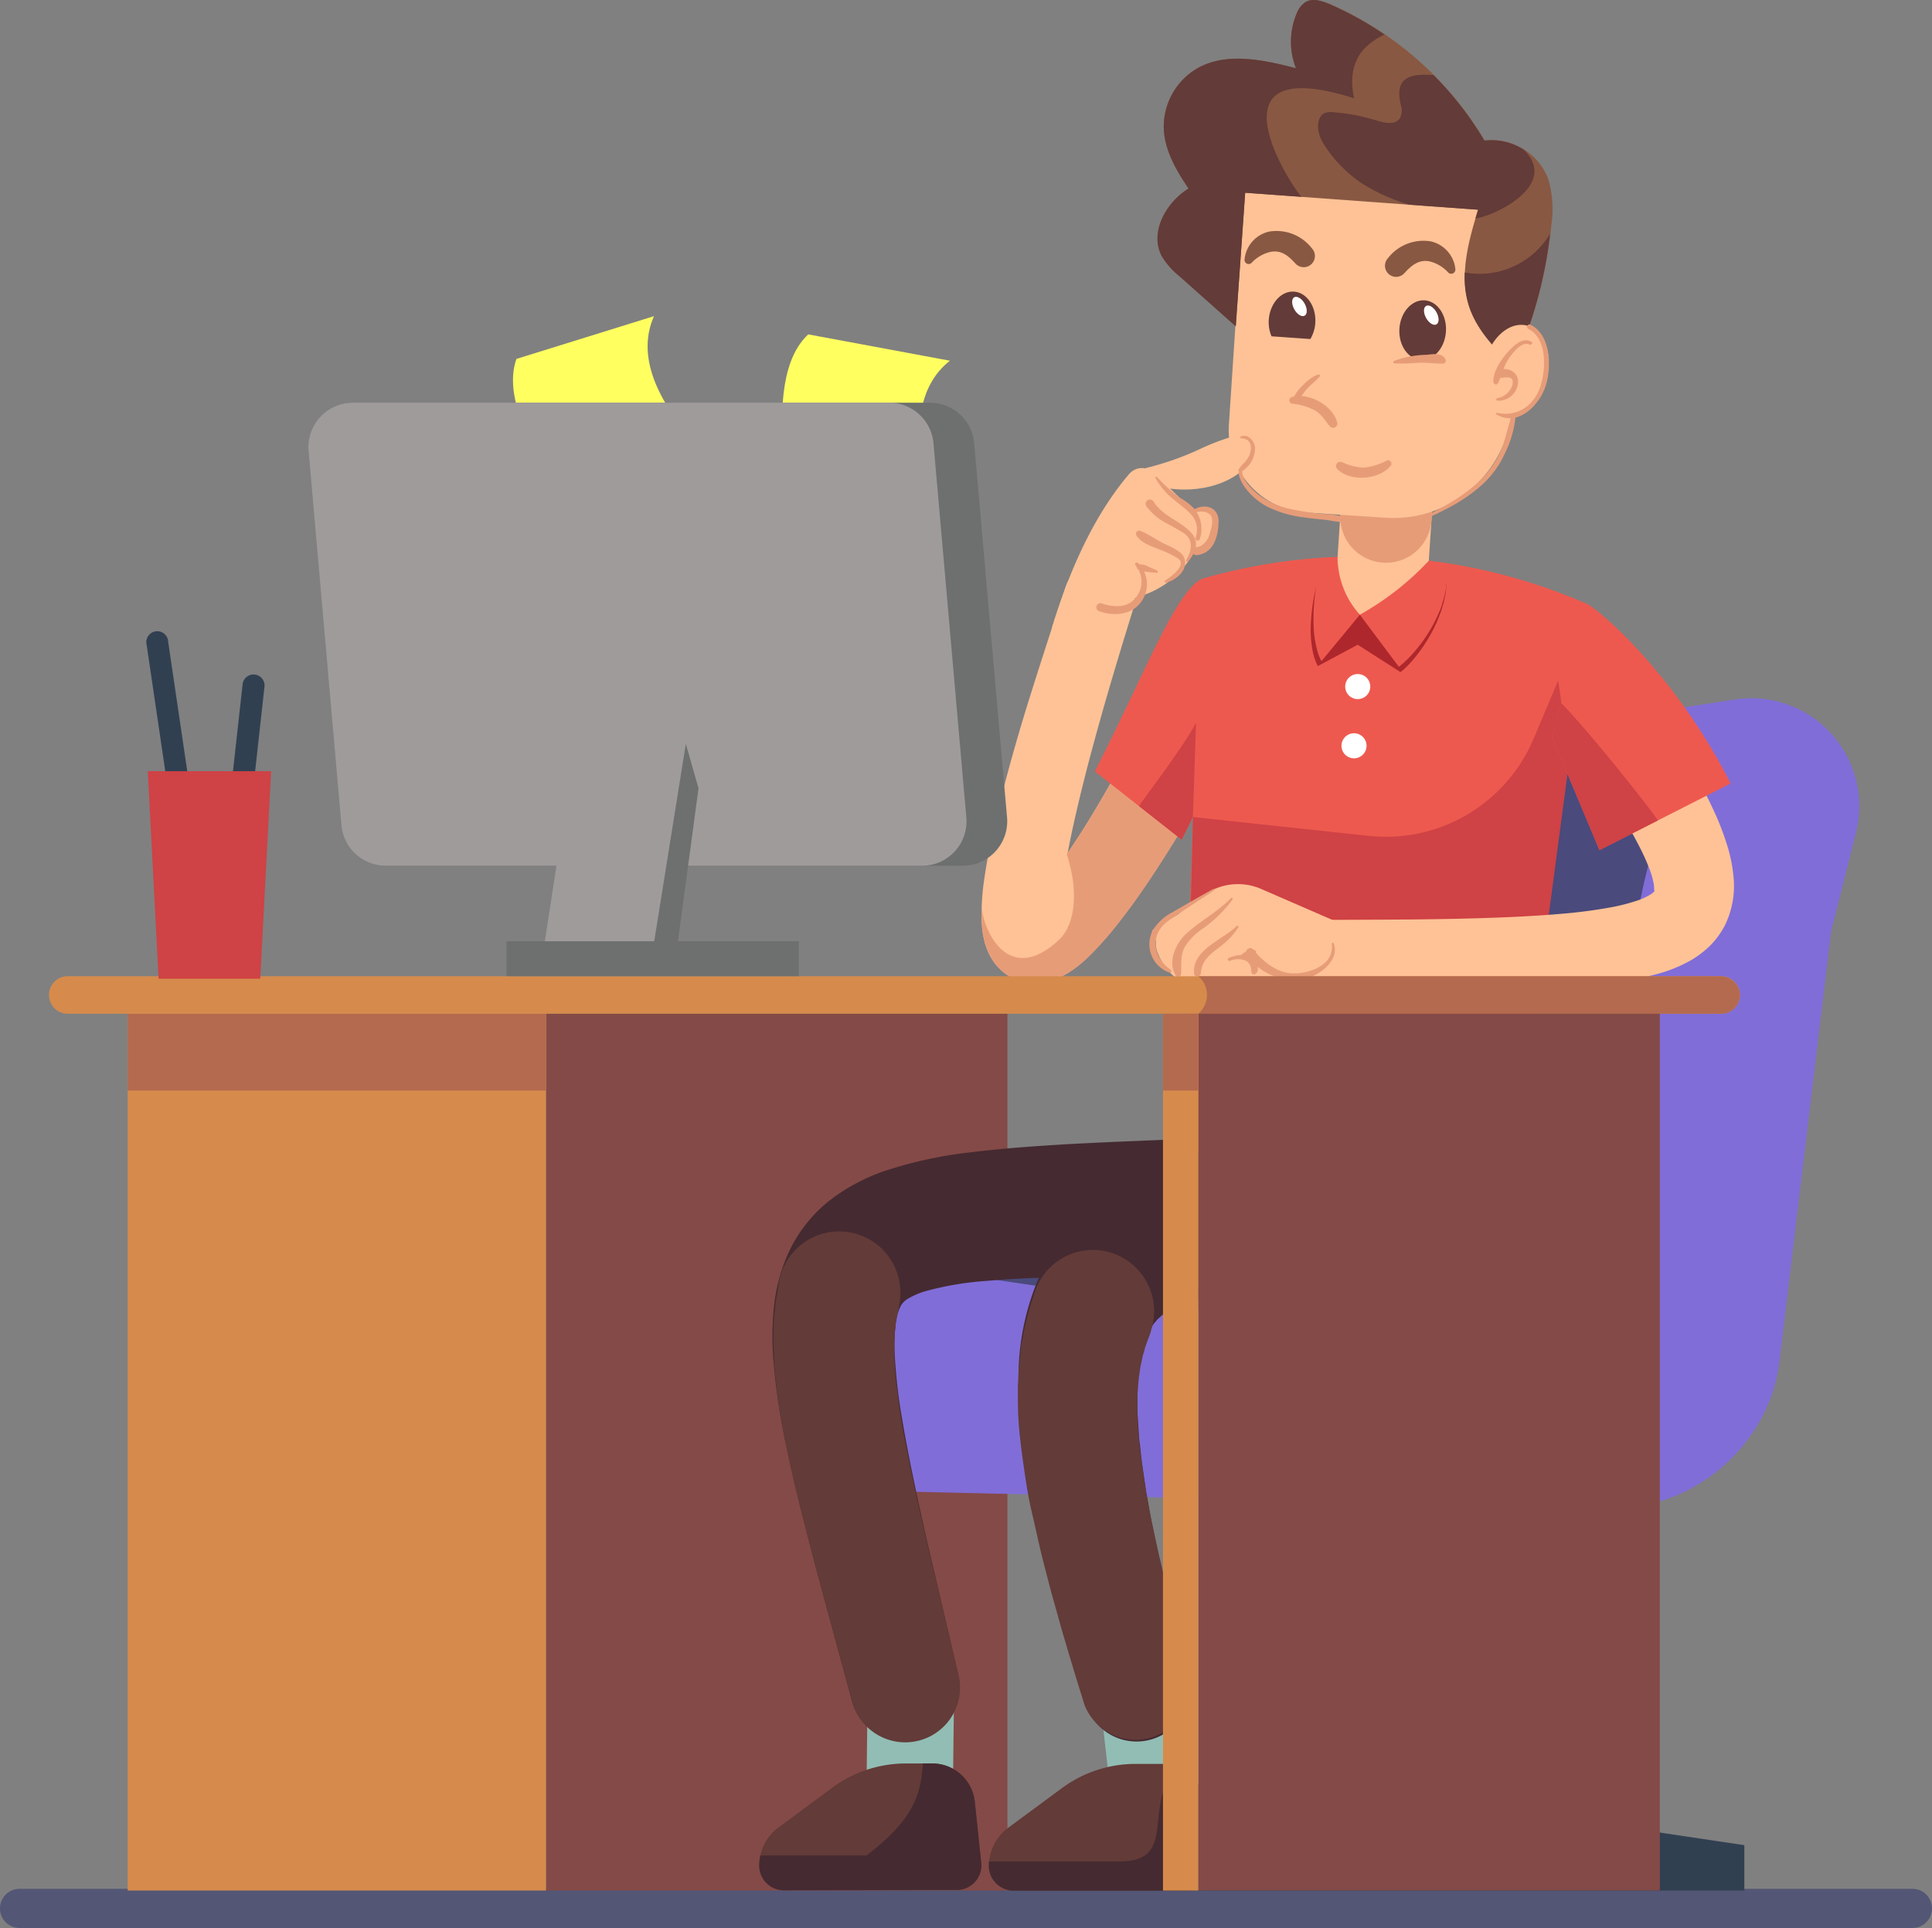 <svg xmlns="http://www.w3.org/2000/svg" width="353" height="352.29" viewBox="0 0 353 352.29">
  <rect x="0" y="0" width="353" height="352.29" fill="#808080" stroke="none"/>
  <g id="Imagen_No_11_Lineamientos_institucionales_SENA_para_la_formación_virtual" data-name="Imagen No 11 Lineamientos institucionales (SENA) para la formación virtual" transform="translate(0 0)">
    <path id="Trazado_1" data-name="Trazado 1" d="M364.32,368.25H18.47a3.57,3.57,0,0,1-3.58-3.57h0a3.58,3.58,0,0,1,3.58-3.58H364.32a3.57,3.57,0,0,1,3.57,3.58h0a3.57,3.57,0,0,1-3.57,3.57Z" transform="translate(-14.89 -15.96)" fill="#272c6a" opacity="0.5"/>
    <rect id="Rectángulo_1" data-name="Rectángulo 1" width="84.32" height="160.22" transform="translate(184.07 345.44) rotate(180)" fill="#844a47"/>
    <rect id="Rectángulo_2" data-name="Rectángulo 2" width="76.43" height="160.22" transform="translate(23.33 185.23)" fill="#d68b4c"/>
    <rect id="Rectángulo_3" data-name="Rectángulo 3" width="76.43" height="14.04" transform="translate(23.33 185.23)" fill="#b46a4f"/>
    <path id="Trazado_2" data-name="Trazado 2" d="M318.71,345.45H184.31v-8.29l67.75-9.95,66.65,9.95Z" fill="#314051"/>
    <path id="Trazado_3" data-name="Trazado 3" d="M182.14,247.68l53.58,1.45,15.34-92.88,80.77-12.47A19.73,19.73,0,0,1,354,168.1l-4.55,18.09L340,264.84c-1.8,15-15.59,27-30.56,26.65l-144-3.33L163.8,266.6C163.06,256.61,172,247.41,182.14,247.68Z" transform="translate(-14.89 -15.96)" fill="#816dd8"/>
    <path id="Trazado_4" data-name="Trazado 4" d="M235.72,249.13l14.44-87.68,74-7.17c-15.12,25-13.93,63.94-8.19,106.79l-78.48-5.29-55.32-8.1Z" transform="translate(-14.89 -15.96)" fill="#4a4a7c"/>
    <rect id="Rectángulo_4" data-name="Rectángulo 4" width="26.97" height="15.79" transform="translate(158.29 329.567) rotate(-89.34)" fill="#92bdb4"/>
    <rect id="Rectángulo_5" data-name="Rectángulo 5" width="15.79" height="28.53" transform="matrix(0.994, -0.113, 0.113, 0.994, 200.486, 306.188)" fill="#92bdb4"/>
    <path id="Trazado_5" data-name="Trazado 5" d="M279.25,251.35l-6.08-.07-6.91-.06h-8.83c-3.2,0-6.64.1-10.12.32-1.77.07-3.48.26-5.27.4a41.978,41.978,0,0,0-5.1.74,27.67,27.67,0,0,0-8.28,2.67,3.641,3.641,0,0,0-.7.44c-.21.15-.43.29-.66.43a5.036,5.036,0,0,0-.53.49,2.25,2.25,0,0,0-.52.5,6.628,6.628,0,0,0-.9,1.16c-.14.23-.3.43-.44.65l-.36.81a24.57,24.57,0,0,0-1.82,8.91c-.15,1.72,0,3.63,0,5.46.06.94.12,1.89.18,2.82l.09,1.41a13.708,13.708,0,0,0,.16,1.42c.1.95.2,1.88.31,2.81s.26,1.88.39,2.8.27,1.84.4,2.74.33,1.82.48,2.71c.6,3.55,1.35,6.95,2,10.09s1.35,6,2,8.57,1.18,4.79,1.68,6.63c1,3.68,1.53,5.78,1.53,5.78v.13a9.69,9.69,0,0,1-18.62,5.34l-1.82-5.9c-.6-1.87-1.26-4.18-2-6.82s-1.59-5.66-2.49-8.94-1.8-6.91-2.63-10.82l-.66-3c-.22-1-.39-2-.59-3.09s-.41-2.08-.58-3.17l-.5-3.29c-.09-.56-.17-1.11-.25-1.67s-.13-1.15-.2-1.73c-.12-1.16-.24-2.33-.37-3.5-.12-2.44-.34-4.85-.26-7.47a46.62,46.62,0,0,1,3-16.87l.94-2.24c.38-.74.81-1.48,1.22-2.21a29.781,29.781,0,0,1,2.93-4.22,18.412,18.412,0,0,1,1.73-1.91c.6-.6,1.21-1.21,1.83-1.79a23.948,23.948,0,0,1,2-1.53,17.711,17.711,0,0,1,2-1.4,49.1,49.1,0,0,1,15.55-6.18c2.42-.58,4.69-.93,6.93-1.31s4.34-.59,6.35-.76c4.1-.43,7.83-.64,11.27-.84s6.52-.3,9.25-.4l7-.23L279,226a12.661,12.661,0,0,1,.79,25.31Z" transform="translate(-14.89 -15.96)" fill="#452a31"/>
    <path id="Trazado_6" data-name="Trazado 6" d="M242.66,248.92l-23.91.22c-3.55,0-7.38.1-11.36.21s-8.14.3-12.21.66a57,57,0,0,0-11.12,1.86,13.92,13.92,0,0,0-3.31,1.42,3.61,3.61,0,0,0-1.25,1.24,8.9,8.9,0,0,0-.92,3.1,31.149,31.149,0,0,0-.24,5.21,95.564,95.564,0,0,0,1.36,12.29c.69,4.18,1.52,8.31,2.34,12.24s1.67,7.69,2.46,11.15l5.43,23.23h0a10.009,10.009,0,0,1-19.41,4.9l-6.27-23.17c-.92-3.5-1.92-7.31-2.93-11.39s-2-8.43-3-13.07a116.363,116.363,0,0,1-2.16-15.13,52.649,52.649,0,0,1,.13-9,31.41,31.41,0,0,1,2.95-10.62,26,26,0,0,1,8-9.53,34.881,34.881,0,0,1,9.4-4.85,77.661,77.661,0,0,1,16-3.42c4.84-.59,9.36-.93,13.59-1.21s8.17-.46,11.79-.63l23.93-1h0a12.659,12.659,0,1,1,1.11,25.293Z" transform="translate(-14.89 -15.96)" fill="#452a31"/>
    <path id="Trazado_7" data-name="Trazado 7" d="M225.1,259.48l-.27.74-.33.89q-.09.27-.21.57c-.06.18-.18.48-.19.57-.06.26-.14.56-.23.87-.05.16-.1.33-.16.5s-.09.44-.14.67q-.16.72-.33,1.53c-.08.57-.16,1.16-.25,1.79s-.12,1.31-.18,2l-.09,1.08v1.15c-.06,1.54,0,3.27.1,5s.29,3.7.57,5.68.58,4,.89,6,.73,4.09,1.18,6.13.85,4,1.32,6,.9,3.84,1.34,5.64.87,3.49,1.28,5.06c.81,3.14,1.52,5.77,2,7.6l.78,2.89v.09a10,10,0,0,1-19.14,5.54l-.91-2.93c-.58-1.86-1.4-4.53-2.35-7.76-.48-1.61-1-3.36-1.51-5.23s-1.09-3.83-1.63-5.9-1.11-4.2-1.63-6.4-1-4.47-1.54-6.73-.94-4.59-1.29-6.94-.67-4.68-.93-7a61.35,61.35,0,0,1-.38-6.84v-1.65a14.622,14.622,0,0,1,.06-1.63c.05-1.08.05-2.1.18-3.13s.21-2,.3-2.92.32-1.83.46-2.67c.08-.43.13-.8.24-1.24l.31-1.26c.21-.81.4-1.54.58-2.21a7.349,7.349,0,0,1,.23-.73c.06-.21.12-.4.18-.58.12-.35.22-.66.3-.9l.24-.75a11.182,11.182,0,0,1,21.26,6.94A1.809,1.809,0,0,1,225.1,259.48Z" transform="translate(-14.89 -15.96)" fill="#633b38"/>
    <path id="Trazado_8" data-name="Trazado 8" d="M179.1,255l-.17.8c-.05.26-.12.58-.19,1a2.9,2.9,0,0,1-.13.61l-.06.32v.2a6.336,6.336,0,0,1-.1.9c0,.17-.05.3-.07.54v.76c0,.53-.08,1.06-.08,1.68v2c.07,1.42.12,3,.33,4.7s.44,3.59.71,5.53.67,4,1.09,6.11.86,4.27,1.3,6.43c.95,4.34,1.95,8.71,2.92,12.84s1.9,8,2.69,11.31c1.59,6.66,2.64,11.09,2.64,11.09a10.007,10.007,0,0,1-19.38,5h0s-1.19-4.39-3-11c-.9-3.31-2-7.16-3.07-11.29s-2.3-8.61-3.43-13.13c-.55-2.28-1.13-4.53-1.63-6.83s-1-4.57-1.43-6.8-.81-4.45-1.07-6.64-.49-4.3-.64-6.28c0-1-.08-2-.11-2.93s0-1.87,0-2.72v-1.25c0-.4.08-.91.11-1.33l.25-2.38.06-.53.06-.35.1-.61c.07-.39.12-.71.17-1l.14-.81a11.18,11.18,0,1,1,22,3.76l-.06.3Z" transform="translate(-14.89 -15.96)" fill="#633b38"/>
    <path id="Trazado_9" data-name="Trazado 9" d="M246.91,135l-.51,1.41c-.21.53-.45,1.17-.74,1.93s-.63,1.51-1,2.42c-1.52,3.6-3.82,8.52-6.84,14.24s-6.72,12.21-11.13,19c-2.22,3.42-4.59,6.91-7.34,10.42a64.779,64.779,0,0,1-4.59,5.32,30.666,30.666,0,0,1-3,2.77l-1,.72c-.39.25-.78.5-1.18.74s-1,.53-1.5.76q-.49.21-1,.37c-.37.11-.68.21-1.11.31a12.446,12.446,0,0,1-1.51.18,6.428,6.428,0,0,1-.77,0,8,8,0,0,1-1-.09,8.491,8.491,0,0,1-1.9-.46,11.641,11.641,0,0,1-1.87-.93,5.56,5.56,0,0,1-.76-.57c-.22-.19-.44-.39-.65-.6a8.249,8.249,0,0,1-1.07-1.25c-.24-.36-.47-.74-.69-1.13-.09-.18-.22-.41-.28-.56l-.18-.45c-.12-.29-.23-.6-.33-.9l-.15-.45-.08-.36c-.11-.48-.22-1-.29-1.44a20.71,20.71,0,0,1-.2-2.35,44.369,44.369,0,0,1,.48-7.43c.65-4.48,1.55-8.59,2.5-12.52,1.93-7.85,4-14.95,5.9-21s3.52-11,4.67-14.55l1.84-5.48a6.5,6.5,0,0,1,12.36,4h0l-1.68,5.45c-1.05,3.47-2.56,8.42-4.24,14.38s-3.55,12.92-5.17,20.32c-.8,3.69-1.53,7.51-2,11.19a31.6,31.6,0,0,0-.24,4.93c0,.38.07.52.08.77v.02l-.06-.17v-.08l-.1-.22a2.181,2.181,0,0,0-.28-.46,7.474,7.474,0,0,0-.55-.66,3.9,3.9,0,0,0-.38-.33l-.46-.33a4.2,4.2,0,0,0-1.16-.58,5.339,5.339,0,0,0-1.14-.3,3.821,3.821,0,0,0-.58,0,2.66,2.66,0,0,0-.39,0,3,3,0,0,0-.73.1l-.37.07-.27.11a.28.28,0,0,0-.12.05.49.49,0,0,1,.14-.11l.28-.23a15.561,15.561,0,0,0,1.52-1.48,50.51,50.51,0,0,0,3.4-4.17c2.25-3,4.36-6.27,6.32-9.46,3.93-6.42,7.3-12.71,10-18.13s4.7-10,5.94-13.18q.47-1.19.81-2.1l.52-1.46.48-1.42h0A8.144,8.144,0,1,1,247,134.78C247,134.83,246.92,134.92,246.91,135Z" transform="translate(-14.89 -15.96)" fill="#fec296"/>
    <path id="Trazado_10" data-name="Trazado 10" d="M290.83,222.62a18.42,18.42,0,0,1-1.6-3.42,5.4,5.4,0,0,0-.49,2.86,5.48,5.48,0,0,0,.92,2.52A10.682,10.682,0,0,1,290.83,222.62Z" transform="translate(-14.89 -15.96)" fill="#e79c78"/>
    <path id="Trazado_11" data-name="Trazado 11" d="M241.84,124.49a8.13,8.13,0,0,0-10.29,5.13h0l-.48,1.42-.52,1.46q-.35.92-.81,2.1c-1.24,3.17-3.24,7.76-5.94,13.18s-6.06,11.71-10,18.13c-.59,1-3.39,5.19-4,6.16,2.39,7.31,1.26,13-1.28,15.48-9.51,9.05-14.19-2.05-14.25-6.12,0,.85-.06,1.72,0,2.67a20.71,20.71,0,0,0,.2,2.35c.07.46.18,1,.29,1.44l.08.36.15.45c.1.3.21.61.33.9l.18.45c.06.15.19.38.28.56.22.39.45.77.69,1.13a8.251,8.251,0,0,0,1.07,1.25c.21.21.43.41.65.6a5.561,5.561,0,0,0,.76.57,11.641,11.641,0,0,0,1.87.93,8.491,8.491,0,0,0,1.9.46,8,8,0,0,0,1,.09,6.424,6.424,0,0,0,.77,0,12.446,12.446,0,0,0,1.51-.18c.43-.1.74-.2,1.11-.31q.509-.16,1-.37c.5-.23,1.05-.5,1.5-.76s.79-.49,1.18-.74l1-.72a30.672,30.672,0,0,0,3-2.77,64.785,64.785,0,0,0,4.59-5.32c2.75-3.51,5.12-7,7.34-10.42,4.41-6.83,8.11-13.35,11.13-19.07s5.32-10.64,6.84-14.24c.37-.91.7-1.72,1-2.42s.53-1.4.74-1.93l.51-1.41a1.39,1.39,0,0,1,.06-.19,8.13,8.13,0,0,0-5.16-10.3Z" transform="translate(-14.89 -15.96)" fill="#e79c78"/>
    <path id="Trazado_12" data-name="Trazado 12" d="M229.85,240.37l46.2,3.09a16.26,16.26,0,0,0,17.31-15.16l1.76-26.68,10-75.19a103.73,103.73,0,0,0-70.79-4.66l-2.6,77.55Z" transform="translate(-14.89 -15.96)" fill="#ee594f"/>
    <path id="Trazado_13" data-name="Trazado 13" d="M299.58,140.31l-4.48,10.63A29.31,29.31,0,0,1,265,168.7l-32.13-3.45L232,199.33l-1.85,41,46.2,3.09a16.26,16.26,0,0,0,17.31-15.15l1.76-26.68,6.27-47.24Z" transform="translate(-14.89 -15.96)" fill="#cf4245"/>
    <path id="Trazado_14" data-name="Trazado 14" d="M230.25,224.74l-1.33,26.07,46,3a17.11,17.11,0,0,0,18.2-16.22l.47-9.57C267.75,234.24,246.75,233.54,230.25,224.74Z" transform="translate(-14.89 -15.96)" fill="#633b38"/>
    <path id="Trazado_15" data-name="Trazado 15" d="M259.28,117.73a15.75,15.75,0,0,0,4.07,10.55,51.8,51.8,0,0,0,12.6-9.86l1.36-20.56-16.64-1.1Z" transform="translate(-14.89 -15.96)" fill="#fec296"/>
    <path id="Trazado_16" data-name="Trazado 16" d="M276.44,111l.42-6.29-16.64-1.1-.42,6.29a8.34,8.34,0,0,0,7.77,8.87h0a8.33,8.33,0,0,0,8.87-7.77Z" transform="translate(-14.89 -15.96)" fill="#e79c78"/>
    <path id="Trazado_17" data-name="Trazado 17" d="M240.47,46.6H291.9V88.66a21.73,21.73,0,0,1-21.73,21.73H255.55a15.08,15.08,0,0,1-15.08-15.08Z" transform="translate(-9.15 -33.31) rotate(3.77)" fill="#fec296"/>
    <path id="Trazado_18" data-name="Trazado 18" d="M253.41,16.35a4.29,4.29,0,0,0-1.57,2,13.28,13.28,0,0,0-.16,10.08c-6-1.55-12.65-3-18,0a12.35,12.35,0,0,0-6.15,11.06c.17,4,2.29,7.61,4.52,10.92-4.14,2.56-7.15,8-4.91,12.32a13.88,13.88,0,0,0,3.28,3.73l10.26,9.13,1.72-24.41,42.56,3.1c-1.76,5.76-3.51,12-1.61,17.68,1.43,4.33,4.77,7.71,8,10.93a79.449,79.449,0,0,0,7-25.92,19,19,0,0,0-.63-8.45,11.1,11.1,0,0,0-11.56-6.9,61.64,61.64,0,0,0-28.32-24.95C256.38,16.11,254.72,15.57,253.41,16.35Z" transform="translate(-14.89 -15.96)" fill="#895842"/>
    <path id="Trazado_19" data-name="Trazado 19" d="M293.3,43.33a10.85,10.85,0,0,0-7.2-1.67,60.91,60.91,0,0,0-9.31-12c-.51,0-1-.05-1.54-.05-4.08,0-5.34,1.68-4.38,5.66a2.83,2.83,0,0,1-.32,2.45c-.84,1-2.46.75-3.75.38a35.4,35.4,0,0,0-8.57-1.65,2.81,2.81,0,0,0-1.44.22,2.25,2.25,0,0,0-1,1.58c-.39,2,.74,3.87,1.94,5.46a24,24,0,0,0,6.18,5.88,36.28,36.28,0,0,0,8.43,3.77l12.61.92-.48,1.58C287.57,55.6,300,49.84,293.3,43.33Z" transform="translate(-14.89 -15.96)" fill="#633b38"/>
    <path id="Trazado_20" data-name="Trazado 20" d="M262.3,33.92c-.75-3.42-.39-7,2.27-9.46a12.31,12.31,0,0,1,3.29-2.18,61.48,61.48,0,0,0-10.08-5.57c-1.4-.6-3.06-1.14-4.37-.36a4.29,4.29,0,0,0-1.57,2,13.28,13.28,0,0,0-.16,10.08c-6-1.55-12.65-3-18,0a12.35,12.35,0,0,0-6.15,11.06c.17,4,2.29,7.61,4.52,10.92-4.14,2.56-7.15,8-4.91,12.32a13.88,13.88,0,0,0,3.28,3.73l10.26,9.13,1.72-24.41,10.37.75C252.09,51.93,233.74,24.89,262.3,33.92Z" transform="translate(-14.89 -15.96)" fill="#633b38"/>
    <path id="Trazado_21" data-name="Trazado 21" d="M282.52,65.75a17.22,17.22,0,0,0,.8,6.25c1.43,4.33,4.77,7.71,8,10.93a80.091,80.091,0,0,0,6.79-24.28A15,15,0,0,1,282.52,65.75Z" transform="translate(-14.89 -15.96)" fill="#633b38"/>
    <path id="Trazado_22" data-name="Trazado 22" d="M286.16,82.16c-1.08,4.48.58,8.72,3.72,9.48s6.56-2.25,7.64-6.73-.58-8.72-3.72-9.48S287.24,77.69,286.16,82.16Z" transform="translate(-14.89 -15.96)" fill="#fec296"/>
    <path id="Trazado_23" data-name="Trazado 23" d="M270.58,76c-.2,3,1.54,5.56,3.89,5.72s4.41-2.16,4.61-5.16-1.55-5.57-3.89-5.72S270.78,73,270.58,76Z" transform="translate(-14.89 -15.96)" fill="#633b38"/>
    <path id="Trazado_24" data-name="Trazado 24" d="M254.31,77.91a6.64,6.64,0,0,0,.9-2.94c.19-3-1.55-5.56-3.89-5.72s-4.41,2.16-4.61,5.16a6.659,6.659,0,0,0,.5,3Z" transform="translate(-14.89 -15.96)" fill="#633b38"/>
    <path id="Trazado_25" data-name="Trazado 25" d="M158.1,361.4l31.62-.07a4.47,4.47,0,0,0,4.43-4.93L193,345.19a7.81,7.81,0,0,0-7.79-7h-4.86a22.64,22.64,0,0,0-13.41,4.44l-9.82,7.26a8.67,8.67,0,0,0-3.51,7h0A4.52,4.52,0,0,0,158.1,361.4Z" transform="translate(-14.89 -15.96)" fill="#633b38"/>
    <path id="Trazado_26" data-name="Trazado 26" d="M200.08,361.43h31.61a4.46,4.46,0,0,0,4.44-4.92L235,345.27a7.82,7.82,0,0,0-7.78-7h-4.87a22.606,22.606,0,0,0-13.406,4.407l-9.834,7.253a8.65,8.65,0,0,0-3.52,7h0a4.51,4.51,0,0,0,4.49,4.5Z" transform="translate(-14.89 -15.96)" fill="#633b38"/>
    <path id="Trazado_27" data-name="Trazado 27" d="M193,345.19a7.81,7.81,0,0,0-7.79-7h-1.7c-.37,4.86-1,9.78-10.3,16.81h-19.4a8.711,8.711,0,0,0-.2,1.84,4.52,4.52,0,0,0,4.52,4.51l31.62-.07a4.47,4.47,0,0,0,4.43-4.93Z" transform="translate(-14.89 -15.96)" fill="#452a31"/>
    <path id="Trazado_28" data-name="Trazado 28" d="M219.77,356.09c10.5-.18,3.66-10.5,10.31-17.27a7.81,7.81,0,0,1,4.89,6.45l1.16,11.21a4.46,4.46,0,0,1-4.44,4.92H200.08a4.51,4.51,0,0,1-4.52-4.51c0-.27,0-.54,0-.8Z" transform="translate(-14.89 -15.96)" fill="#452a31"/>
    <path id="Trazado_29" data-name="Trazado 29" d="M230.79,169.39,239.94,151l-5.64-29.2c-4.94,2.93-10.15,17.09-19.37,35.12Z" transform="translate(-14.89 -15.96)" fill="#ee594f"/>
    <path id="Trazado_30" data-name="Trazado 30" d="M223,163.25l7.79,6.14,2.05-4.14.58-17.22C230.72,153.08,223.52,162.31,223,163.25Z" transform="translate(-14.89 -15.96)" fill="#cf4245"/>
    <path id="Trazado_31" data-name="Trazado 31" d="M279.23,122.81a4.621,4.621,0,0,1,.06-.82l-.1.82a8.476,8.476,0,0,1-.14.93l-.25,1.19c-.13.43-.26.89-.4,1.38a10.66,10.66,0,0,1-.57,1.5,26.466,26.466,0,0,1-1.55,3.11,28.17,28.17,0,0,1-3.9,5.16,18.108,18.108,0,0,1-1.53,1.42,2.841,2.841,0,0,1-.38.29l-7.12-9.51-7,8.48-.07-.1a9.622,9.622,0,0,1-.59-1.43,18.829,18.829,0,0,1-.78-4.84,33.821,33.821,0,0,1,.16-5c.15-1.35.31-2.25.31-2.25a35.451,35.451,0,0,0-1,7.24,20.14,20.14,0,0,0,.46,5.07,10.9,10.9,0,0,0,.56,1.66l.28.56h0l7.28-3.9,7.82,5h0s.44-.34.65-.54a17.479,17.479,0,0,0,1.55-1.6,28.858,28.858,0,0,0,3.71-5.5,25.862,25.862,0,0,0,1.41-3.24c.2-.53.33-1.06.49-1.55s.22-1,.33-1.42a9.867,9.867,0,0,0,.18-1.21,7.34,7.34,0,0,0,.13-.9Z" transform="translate(-14.89 -15.96)" fill="#ae272c"/>
    <path id="Trazado_32" data-name="Trazado 32" d="M260.68,141.27a2.29,2.29,0,1,0,.775-1.577A2.29,2.29,0,0,0,260.68,141.27Z" transform="translate(-14.89 -15.96)" fill="#fff"/>
    <path id="Trazado_33" data-name="Trazado 33" d="M260,152.08a2.29,2.29,0,1,0,2.44-2.13,2.29,2.29,0,0,0-2.44,2.13Z" transform="translate(-14.89 -15.96)" fill="#fff"/>
    <path id="Trazado_34" data-name="Trazado 34" d="M315.67,142.06l2.45,4.06c1.56,2.61,3.8,6.32,6.37,11,1.28,2.37,2.65,5,4,8a52,52,0,0,1,1.88,5,27.94,27.94,0,0,1,1.28,6.33,16.29,16.29,0,0,1-1.58,8.55,15.071,15.071,0,0,1-2.84,3.87,18.181,18.181,0,0,1-3.38,2.55,26.549,26.549,0,0,1-6.38,2.57,47.352,47.352,0,0,1-5.83,1.17,102.374,102.374,0,0,1-10.86.91c-3.5.13-6.9.16-10.17.15-6.53,0-12.56-.24-17.72-.43-10.32-.39-17.15-.75-17.15-.75h0a5.5,5.5,0,1,1,.31-11s6.83,0,17-.07c5.09-.06,11-.15,17.33-.42,3.14-.14,6.37-.32,9.59-.6a92.005,92.005,0,0,0,9.42-1.23,35.218,35.218,0,0,0,4.17-1.05,12.21,12.21,0,0,0,3-1.33,3.691,3.691,0,0,0,.6-.52c.07-.11.06-.14,0-.15s0-.22-.08-1a14.221,14.221,0,0,0-.79-2.87c-.41-1.1-.93-2.26-1.49-3.41-1.14-2.3-2.45-4.56-3.71-6.64-2.54-4.18-4.88-7.69-6.51-10.14s-2.6-3.87-2.6-3.87h0a8.132,8.132,0,0,1,13.5-9.07Z" transform="translate(-14.89 -15.96)" fill="#fec296"/>
    <path id="Trazado_35" data-name="Trazado 35" d="M307.13,171.3l-8.65-20.62,6.61-24.25c4.11,2.6,16.94,14.71,26,32.69Z" transform="translate(-14.89 -15.96)" fill="#ee594f"/>
    <path id="Trazado_36" data-name="Trazado 36" d="M300.17,144.46l-1.69,6.22,8.65,20.62,10.68-5.43C316.72,164.08,305.25,149.59,300.17,144.46Z" transform="translate(-14.89 -15.96)" fill="#cf4245"/>
    <path id="Trazado_37" data-name="Trazado 37" d="M232.39,108.82l-6.66-6.44a3.1,3.1,0,0,0-4.51.17q-8.62,10.08-14.13,28.1l16.87-6a16.58,16.58,0,0,0,9.65-9l.09-.22a5.92,5.92,0,0,0-1.31-6.61Z" transform="translate(-14.89 -15.96)" fill="#fec296"/>
    <path id="Trazado_38" data-name="Trazado 38" d="M294.71,78.41c-1.63-.92-3.21.67-4.26,1.8-1.26,1.37-2.76,3.58-2.71,5.52,0,.41.61.72.84.27.59-1.14.87-2.43,1.45-3.6s2.72-4.3,4.35-3.48C294.72,79.08,295.05,78.61,294.71,78.41Z" transform="translate(-14.89 -15.96)" fill="#e79c78"/>
    <path id="Trazado_39" data-name="Trazado 39" d="M288.38,83.76a.67.67,0,0,0,.26,1.26c1.08.06,3-.72,2.59,1.25a3.53,3.53,0,0,1-2.73,2.44.23.23,0,1,0,0,.46A3.55,3.55,0,0,0,292.24,86C292.54,83.85,290.05,82.76,288.38,83.76Z" transform="translate(-14.89 -15.96)" fill="#e79c78"/>
    <path id="Trazado_40" data-name="Trazado 40" d="M279,81.65c-.63-1.27-2.18-1-3.42-.86a17.62,17.62,0,0,0-6,1.13.24.24,0,0,0,.09.45,40.059,40.059,0,0,0,4.65-.14c1.4,0,2.79.19,4.17.16a.52.52,0,0,0,.51-.74Z" transform="translate(-14.89 -15.96)" fill="#e79c78"/>
    <path id="Trazado_41" data-name="Trazado 41" d="M259.23,93.21c-.75-3.13-5.24-5.62-8.29-4.7a.62.62,0,0,0,.09,1.22,11.31,11.31,0,0,1,4.1,1.22c1.26.73,1.85,1.87,2.76,2.93a.78.78,0,0,0,1.34-.67Z" transform="translate(-14.89 -15.96)" fill="#e79c78"/>
    <path id="Trazado_42" data-name="Trazado 42" d="M255.73,84.38a7.13,7.13,0,0,0-2.64,1.84,8.8,8.8,0,0,0-2,2.64c-.19.44.48.9.8.53.67-.78,1.17-1.68,1.87-2.45s1.59-1.38,2.26-2.19a.25.25,0,0,0-.29-.37Z" transform="translate(-14.89 -15.96)" fill="#e79c78"/>
    <path id="Trazado_43" data-name="Trazado 43" d="M254.6,61.35a8.18,8.18,0,0,0-7.84-3.07,5.8,5.8,0,0,0-4.48,5.13.76.76,0,0,0,1.26.61,6.85,6.85,0,0,1,3.34-2c2.06-.48,3.39.66,4.69,2.08a2.046,2.046,0,1,0,3.03-2.75Z" transform="translate(-14.89 -15.96)" fill="#895842"/>
    <path id="Trazado_44" data-name="Trazado 44" d="M244.67,98c2.23-5.64-8.52-.94-10.16-.16a54.151,54.151,0,0,1-9.95,3.57,2,2,0,0,0-.72.28,1.32,1.32,0,0,0-.1,1.81,3.38,3.38,0,0,0,1.7,1C231.86,106.68,241.86,105.12,244.67,98Z" transform="translate(-14.89 -15.96)" fill="#fec296"/>
    <path id="Trazado_45" data-name="Trazado 45" d="M233.59,109.22c1.11-.48,2.47-.44,3,.71a5.4,5.4,0,0,1,.14,2.88,7.9,7.9,0,0,1-.66,2.43,3.24,3.24,0,0,1-1.8,1.67,2,2,0,0,1-2.27-.66c-1-1.45-.54-4.43.24-5.85a2.92,2.92,0,0,1,1.35-1.18Z" transform="translate(-14.89 -15.96)" fill="#fec296"/>
    <path id="Trazado_46" data-name="Trazado 46" d="M244.2,97.7c-.19-1.26-1.24-2.5-2.59-2a.2.2,0,0,0,.07.37c2,0,2.08,2,1.32,3.4-.47.86-1.26,1.43-1.79,2.23a.33.33,0,0,0,.42.47A5,5,0,0,0,244.2,97.7Z" transform="translate(-14.89 -15.96)" fill="#e79c78"/>
    <path id="Trazado_47" data-name="Trazado 47" d="M233.12,108.94a10.6,10.6,0,0,0-2.62-2,28.42,28.42,0,0,1-4.22-3.84.17.17,0,0,0-.27.19,12.721,12.721,0,0,0,3.4,4c2.34,2,5.07,3.34,3.92,7a.4.4,0,0,0,.75.25,5.87,5.87,0,0,0-.96-5.6Z" transform="translate(-14.89 -15.96)" fill="#e79c78"/>
    <path id="Trazado_48" data-name="Trazado 48" d="M232.41,113.16c-2.07-2.13-5-2.85-6.71-5.5a.79.79,0,1,0-1.3.88,10.8,10.8,0,0,0,3.83,3.14c.9.49,1.8,1,2.68,1.51,2.11,1.27,1.79,3.22.71,5.11a.221.221,0,0,0,.37.24C233.43,116.81,234.12,114.93,232.41,113.16Z" transform="translate(-14.89 -15.96)" fill="#e79c78"/>
    <path id="Trazado_49" data-name="Trazado 49" d="M231.17,117.7c-.52-1.07-2.41-1.85-3.41-2.32-1.54-.72-3-1.85-4.58-2.44a.57.57,0,0,0-.68.79c.85,1.48,2.87,2.08,4.37,2.68a19.579,19.579,0,0,1,3.16,1.53c2,1.27-1.52,3.6-2.3,4.14-.17.11,0,.37.17.34C229.91,122,232.21,119.88,231.17,117.7Z" transform="translate(-14.89 -15.96)" fill="#e79c78"/>
    <path id="Trazado_50" data-name="Trazado 50" d="M226.29,120.2c-.55-.24-1.09-.49-1.64-.72a2.64,2.64,0,0,0-1.72-.37.47.47,0,0,0-.25.75,2.43,2.43,0,0,0,1.54.56c.66.12,1.33.14,2,.22C226.48,120.67,226.5,120.3,226.29,120.2Z" transform="translate(-14.89 -15.96)" fill="#e79c78"/>
    <path id="Trazado_51" data-name="Trazado 51" d="M222.8,118.82a.31.31,0,0,0-.46.41,4.62,4.62,0,0,1-.35,6.39c-1.55,1.5-4,1.21-5.81.6a.751.751,0,0,0-.46,1.43c2.52.91,5.82.76,7.56-1.57a5.4,5.4,0,0,0-.48-7.26Z" transform="translate(-14.89 -15.96)" fill="#e79c78"/>
    <path id="Trazado_52" data-name="Trazado 52" d="M237.54,111.21c0-2.79-2.91-3.38-4.83-1.91-.16.12,0,.34.15.31,1.06-.15,2.16-.43,3.06.34s.23,2.73,0,3.5a3.57,3.57,0,0,1-1.53,2.2c-.61.39-1.15.16-1.64.7a.41.41,0,0,0,0,.55l.18.26a.79.79,0,0,0,.7.23C236.73,117,237.51,113.84,237.54,111.21Z" transform="translate(-14.89 -15.96)" fill="#e79c78"/>
    <path id="Trazado_53" data-name="Trazado 53" d="M251.37,70.27c-.52.29-.52,1.28,0,2.21s1.37,1.46,1.89,1.17.52-1.29,0-2.22S251.89,70,251.37,70.27Z" transform="translate(-14.89 -15.96)" fill="#fff"/>
    <path id="Trazado_54" data-name="Trazado 54" d="M275.46,71.86c-.52.29-.52,1.28,0,2.21s1.37,1.46,1.89,1.16.52-1.28,0-2.21S276,71.56,275.46,71.86Z" transform="translate(-14.89 -15.96)" fill="#fff"/>
    <path id="Trazado_55" data-name="Trazado 55" d="M261.81,110.89a13.9,13.9,0,0,0-4.92-1,47.378,47.378,0,0,1-6.9-1.08,15.22,15.22,0,0,1-4.54-2c-1.25-.81-4.18-3.43-3.48-5.24.11-.27-.26-.39-.42-.2-.83,1,.13,2.67.76,3.59a11.86,11.86,0,0,0,4.63,3.82,20.8,20.8,0,0,0,6.28,1.73c1.4.2,2.81.33,4.22.48a24.761,24.761,0,0,0,4.19.46C261.89,111.42,262.1,111,261.81,110.89Z" transform="translate(-14.89 -15.96)" fill="#e79c78"/>
    <path id="Trazado_56" data-name="Trazado 56" d="M291.18,91.83c-.87,2.08-1.16,4.38-2.07,6.49a17.54,17.54,0,0,1-4.13,5.74c-3.2,3-7.27,5-11.12,7a.15.15,0,0,0,.13.27c4.26-1.77,8.52-3.81,11.91-7a17.13,17.13,0,0,0,3.81-5.24,19.271,19.271,0,0,0,2.1-7.15.32.32,0,0,0-.63-.11Z" transform="translate(-14.89 -15.96)" fill="#e79c78"/>
    <path id="Trazado_57" data-name="Trazado 57" d="M294.47,75.27c-.44-.21-.81.56-.37.78,3.45,1.7,3.25,7.06,2.35,10.17-1,3.6-4.2,6.06-8,5.17-.17,0-.31.2-.14.3,3.8,2.24,7.51-1.37,8.82-4.73S298.43,77.12,294.47,75.27Z" transform="translate(-14.89 -15.96)" fill="#e79c78"/>
    <path id="Trazado_58" data-name="Trazado 58" d="M230.43,182.79a51.308,51.308,0,0,1,4.74-3.48,10.6,10.6,0,0,1,10.14-.92l21.7,9.43-18.67,8.35a12.3,12.3,0,0,1-8.37.48c-2.72-.71-5-2.26-7.95-1.63a3.16,3.16,0,0,1-1.49.13,2.509,2.509,0,0,1-.81-.49,11,11,0,0,1-3.26-4.48,4.22,4.22,0,0,1-.37-2c.1-1-1.16-1.6-.53-2.32C226.52,184.79,229.4,183.66,230.43,182.79Z" transform="translate(-14.89 -15.96)" fill="#fec296"/>
    <path id="Trazado_59" data-name="Trazado 59" d="M243.54,191c-1.2-.92-2.88-.51-4.15,0-.31.12-.1.66.21.55a3.63,3.63,0,0,1,3,0,2,2,0,0,1,.85,1.23c.1.37,0,.65.16,1a.44.44,0,0,0,.6.18C245.35,193.2,244.33,191.63,243.54,191Z" transform="translate(-14.89 -15.96)" fill="#e79c78"/>
    <path id="Trazado_60" data-name="Trazado 60" d="M240.84,185.17c-2.55,2.57-8.23,4.31-7.77,8.73.07.73,1.21.57,1.24-.12.12-2.24,1.64-3.43,3.3-4.68a14,14,0,0,0,3.53-3.67C241.26,185.24,241,185,240.84,185.17Z" transform="translate(-14.89 -15.96)" fill="#e79c78"/>
    <path id="Trazado_61" data-name="Trazado 61" d="M239.78,180.1c-2.48,2.52-5.57,4.11-8.16,6.48-1.92,1.76-3.43,5.16-1.94,7.58a.53.53,0,0,0,1-.23c.12-1.76-.18-3.26.68-4.93a11.13,11.13,0,0,1,3.26-3.33,23.62,23.62,0,0,0,5.46-5.33.192.192,0,1,0-.3-.24Z" transform="translate(-14.89 -15.96)" fill="#e79c78"/>
    <path id="Trazado_62" data-name="Trazado 62" d="M244.08,189.55a2.85,2.85,0,0,0-2.3.84.524.524,0,0,0,.71.77,5.731,5.731,0,0,1,1.65-1,.31.31,0,0,0-.06-.61Z" transform="translate(-14.89 -15.96)" fill="#e79c78"/>
    <path id="Trazado_63" data-name="Trazado 63" d="M258.59,188.37a.19.19,0,0,0-.37.09c.49,3.88-4.14,5.44-7.09,5.36s-5.51-2.17-7.25-4.35c-.65-.8-1.81.29-1.17,1.09a10.82,10.82,0,0,0,10,4.38C255.49,194.6,259.78,191.62,258.59,188.37Z" transform="translate(-14.89 -15.96)" fill="#e79c78"/>
    <path id="Trazado_64" data-name="Trazado 64" d="M236.73,178.65c-2.75,1.87-5.61,3.6-8.32,5.53-3.52,2.5-2.93,6.7.41,9a.28.28,0,0,1-.26.49,5.48,5.48,0,0,1-3-7.78,9.27,9.27,0,0,1,3.75-3.35q3.6-2.11,7.26-4.14C236.72,178.32,236.87,178.56,236.73,178.65Z" transform="translate(-14.89 -15.96)" fill="#e79c78"/>
    <path id="Trazado_65" data-name="Trazado 65" d="M268.49,63.13a8.19,8.19,0,0,1,7.84-3.06,5.79,5.79,0,0,1,4.48,5.13.77.77,0,0,1-1.26.61,6.82,6.82,0,0,0-3.34-2.06c-2-.47-3.39.67-4.69,2.09a2.033,2.033,0,1,1-3.03-2.71Z" transform="translate(-14.89 -15.96)" fill="#895842"/>
    <path id="Trazado_66" data-name="Trazado 66" d="M259.36,101.79c2.34,2.21,7.46,1.83,9.51-.6a.622.622,0,1,0-.74-1,11.57,11.57,0,0,1-4.1,1.22,10.323,10.323,0,0,1-3.91-1,.79.79,0,0,0-.76,1.38Z" transform="translate(-14.89 -15.96)" fill="#e79c78"/>
    <path id="Trazado_67" data-name="Trazado 67" d="M329.37,201.2H27.27a3.43,3.43,0,0,1-3.43-3.43h0a3.42,3.42,0,0,1,3.43-3.43h302.1a3.42,3.42,0,0,1,3.42,3.43h0a3.43,3.43,0,0,1-3.42,3.43Z" transform="translate(-14.89 -15.96)" fill="#d68b4c"/>
    <path id="Trazado_68" data-name="Trazado 68" d="M233.85,194.34h95.33a3.56,3.56,0,0,1,3.57,2.85,3.43,3.43,0,0,1-3.38,4H233.85a4.54,4.54,0,0,0,0-6.86Z" transform="translate(-14.89 -15.96)" fill="#b46a4f"/>
    <rect id="Rectángulo_6" data-name="Rectángulo 6" width="84.32" height="160.22" transform="translate(303.27 345.44) rotate(180)" fill="#844a47"/>
    <rect id="Rectángulo_7" data-name="Rectángulo 7" width="6.47" height="160.22" transform="translate(212.49 185.23)" fill="#d68b4c"/>
    <rect id="Rectángulo_8" data-name="Rectángulo 8" width="6.47" height="14.04" transform="translate(212.49 185.23)" fill="#b46a4f"/>
    <path id="Trazado_69" data-name="Trazado 69" d="M184.09,105.27l-25.87-4.81c-1.12-10.87-.15-19.24,4.35-23.4l25.88,4.81C182.66,86.44,181.65,94.56,184.09,105.27Z" transform="translate(-14.89 -15.96)" fill="#ffff60"/>
    <path id="Trazado_70" data-name="Trazado 70" d="M141.44,96.46l-25.13,7.81c-6.06-9.09-9.1-17-7.06-22.73l25.13-7.81C131.4,80.47,134.29,88.13,141.44,96.46Z" transform="translate(-14.89 -15.96)" fill="#ffff60"/>
    <path id="Trazado_71" data-name="Trazado 71" d="M79.37,89.54H184.8A8.12,8.12,0,0,1,192.89,97l6,68.32a8.13,8.13,0,0,1-8.09,8.83H85.37a8.12,8.12,0,0,1-8.09-7.411l-6-68.319a8.13,8.13,0,0,1,8.09-8.88Z" transform="translate(-14.89 -15.96)" fill="#6d706f"/>
    <path id="Trazado_72" data-name="Trazado 72" d="M79.37,89.54h98A8.12,8.12,0,0,1,185.45,97l6,68.32a8.11,8.11,0,0,1-8.09,8.83h-98a8.12,8.12,0,0,1-8.09-7.411l-6-68.319a8.13,8.13,0,0,1,8.1-8.88Z" transform="translate(-14.89 -15.96)" fill="#a09b9b"/>
    <path id="Trazado_73" data-name="Trazado 73" d="M123.82,172.33H105.07l20.24-36.42,2.32,8.13Z" fill="#6d706f"/>
    <path id="Trazado_74" data-name="Trazado 74" d="M119.48,172.33H99.5l5.6-36.42h20.21Z" fill="#a09b9b"/>
    <rect id="Rectángulo_9" data-name="Rectángulo 9" width="53.43" height="6.38" transform="translate(145.96 178.37) rotate(180)" fill="#6d706f"/>
    <path id="Trazado_75" data-name="Trazado 75" d="M51.17,186.5h.29a2,2,0,0,0,1.68-2.26l-7.52-51a2,2,0,1,0-3.93.58l7.51,51A2,2,0,0,0,51.17,186.5Z" transform="translate(-14.89 -15.96)" fill="#314051"/>
    <path id="Trazado_76" data-name="Trazado 76" d="M55.06,194.36h.29a2,2,0,0,0,2.2-1.76l5.67-51.21a2.012,2.012,0,0,0-4-.43l-5.67,51.2A2,2,0,0,0,55.06,194.36Z" transform="translate(-14.89 -15.96)" fill="#314051"/>
    <path id="Trazado_77" data-name="Trazado 77" d="M47.55,178.83H28.98L27,140.92H49.54Z" fill="#cf4245"/>
  </g>
</svg>
